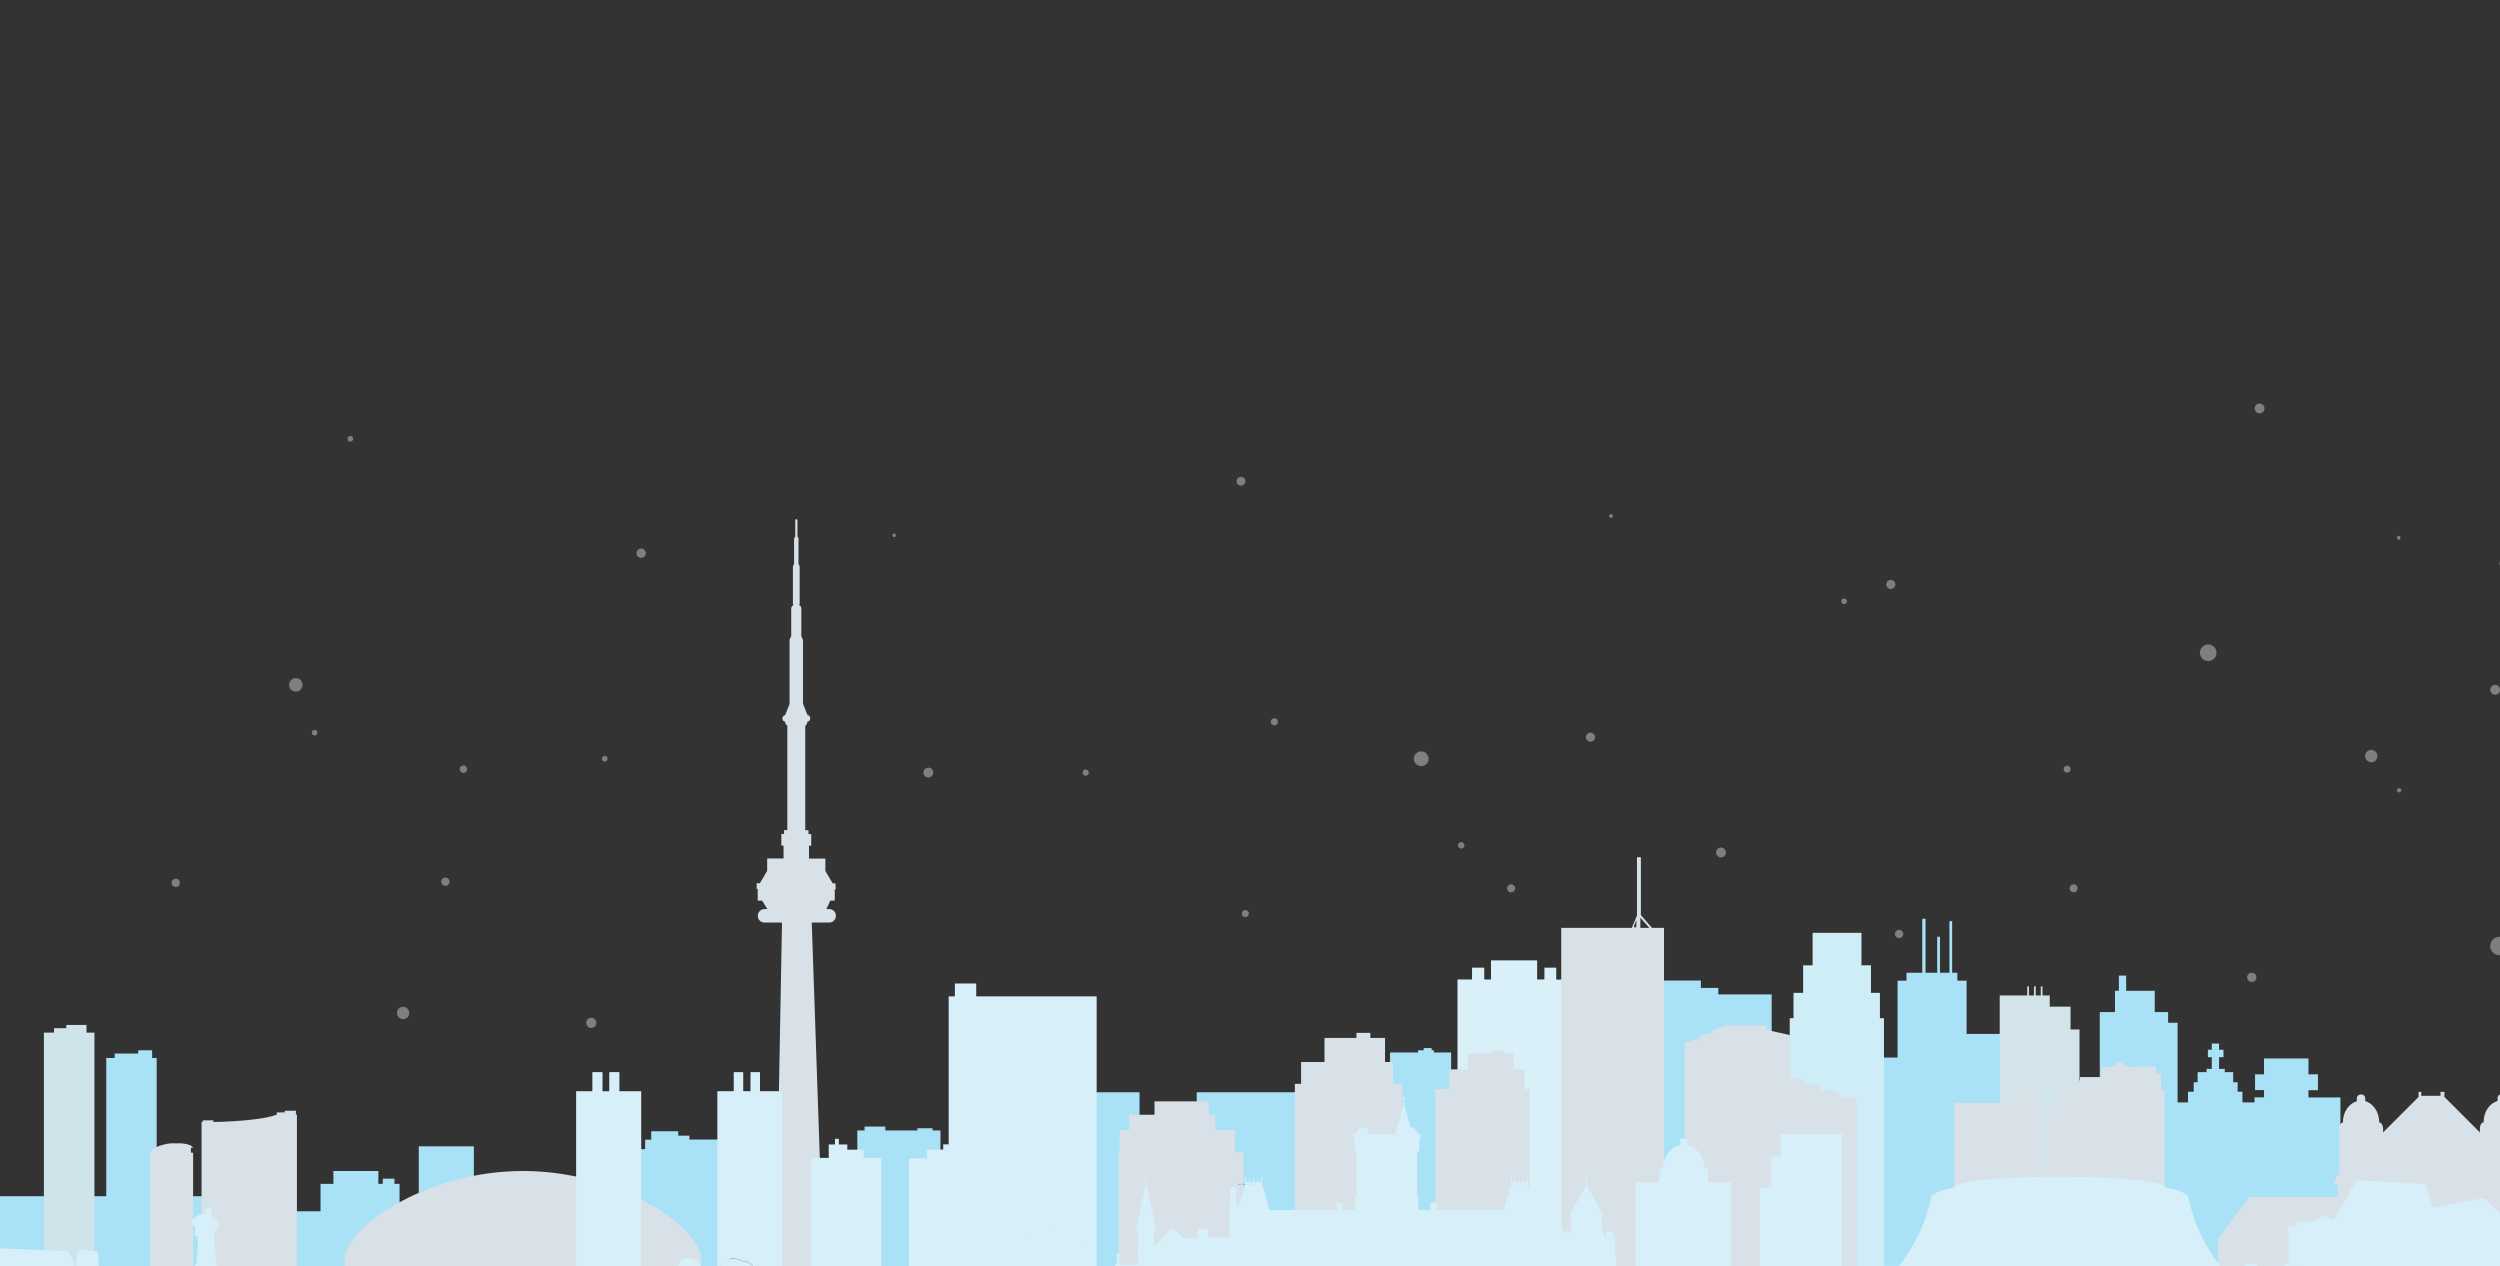 <?xml version="1.0" encoding="utf-8"?>
<!-- Generator: Adobe Illustrator 24.2.3, SVG Export Plug-In . SVG Version: 6.00 Build 0)  -->
<svg version="1.1" id="Layer_1" xmlns="http://www.w3.org/2000/svg" xmlns:xlink="http://www.w3.org/1999/xlink" x="0px" y="0px"
	 viewBox="0 0 1924 974.6" style="enable-background:new 0 0 1924 974.6;" xml:space="preserve">
<rect x="0" y="0" width="1924" height="974.6" fill="#333333" stroke="none"/>
<style type="text/css">
	.st0{fill:#A9E1F7;}
	.st1{fill:#DAF0F8;}
	.st2{fill:#CFEDF7;}
	.st3{fill:#D2E4EA;}
	.st4{fill:#CFE3EA;}
	.st5{fill:#D7EFF8;}
	.st6{fill:#D7E1E7;}
	.st7{fill:#70CCF0;}
	.st8{fill:#00B9F2;}
	.st9{fill:#BFD9F2;}
	.st10{opacity:0.373;fill:#FFFFFF;enable-background:new    ;}
</style>
<g id="Group_5696_1_" transform="translate(-340.515 665.761)">
	<g id="Group_5615_2_" transform="translate(0 89.04)">
		<rect id="Rectangle_4505_2_" x="-48.3" y="151.9" class="st0" width="83.7" height="97.2"/>
		<rect id="Rectangle_4506_2_" x="95" y="119.2" class="st0" width="83.7" height="130"/>
		<rect id="Rectangle_4507_2_" x="167.5" y="122.6" class="st0" width="63" height="126.6"/>
		<rect id="Rectangle_4508_2_" x="554.3" y="177.4" class="st0" width="63" height="71.8"/>
		<rect id="Rectangle_4509_2_" x="662.8" y="127.4" class="st0" width="42.4" height="121.8"/>
		<rect id="Rectangle_4510_2_" x="1175.1" y="85.8" class="st0" width="42.4" height="163.3"/>
		<rect id="Rectangle_4511_2_" x="1261.5" y="85.8" class="st0" width="85.4" height="163.3"/>
		<rect id="Rectangle_4512_2_" x="1771.6" y="59.1" class="st0" width="47.4" height="189.6"/>
		<rect id="Rectangle_4513_2_" x="1840.8" y="40.9" class="st0" width="47.4" height="208.2"/>
		<rect id="Rectangle_4514_2_" x="1997.1" y="93.6" class="st0" width="96.7" height="155.1"/>
		<rect id="Rectangle_4515_2_" x="2331.2" y="184.7" class="st0" width="34.6" height="64"/>
		<rect id="Rectangle_4516_2_" x="221" y="165.8" class="st0" width="280.6" height="83.3"/>
		<g id="XMLID_5_">
			<g>
				<polygon class="st1" points="1549.4,-0.9 1549.4,248.7 1462.2,248.7 1462.2,-1 1473.4,-1 1473.4,-10.1 1482.8,-10.1 1482.8,-1 
					1488,-1 1488,-15.7 1523.5,-15.7 1523.5,-1 1529.1,-1 1529.1,-10.1 1538.2,-10.1 1538.2,-1 1538.2,-0.9 				"/>
			</g>
			<g>
			</g>
		</g>
		<path id="Path_30657_2_" class="st0" d="M2062.6,85.4v-7.3h-3.4v-7.8h-6.5v-2.5h-4.4v-9h3.4v-5.7h-3.4v-4.8h-5.6v4.8h-3v5.7h3v9
			h-4v2.5h-6.9v7.8h-3v7.3h-4.4v163.3h41.9V85.4H2062.6z"/>
		<g id="XMLID_4_">
			<g>
				<polygon class="st2" points="1790.4,28.8 1790.4,248.6 1717.9,248.6 1717.9,28.8 1720.8,28.8 1720.8,9.3 1728.2,9.3 
					1728.2,-11.9 1735.5,-11.9 1735.5,-36.9 1773.1,-36.9 1773.1,-11.9 1780.4,-11.9 1780.4,9.3 1787.3,9.3 1787.3,28.8 				"/>
			</g>
			<g>
			</g>
		</g>
		<g id="XMLID_7_">
			<g>
				<polygon class="st3" points="1940.9,248.7 1940.9,248.8 1879.5,248.8 1879.5,11.3 1900.7,11.3 1900.7,4.3 1902,4.3 1902,11.3 
					1905.9,11.3 1905.9,4.3 1907.2,4.3 1907.2,11.3 1911.1,11.3 1911.1,4.3 1912.4,4.3 1912.4,11.3 1918,11.3 1918,19.9 1934,19.9 
					1934,37.5 1940.9,37.5 				"/>
			</g>
			<g>
			</g>
		</g>
		<path id="Path_30660_2_" class="st0" d="M2338,120v-4.4H2320v-10.3h-33.7v10.3h-5.6v4.4h-3.5v128.7h70.3V120H2338z"/>
		<path id="Path_30661_2_" class="st0" d="M1444,55.2v-1.7h-1.7v-1.7h-6.1v1.7h-4.4v1.7h-21.5v193.5h47V55.2H1444z"/>
		<path id="Path_30662_2_" class="st0" d="M2117.1,89.8v-5.6h7.3V72h-7.3V59.8h-34.2V72h-6.9v12.1h6.9v5.6h-7.3v158.9h66.1V89.8
			H2117.1z"/>
		<path id="Path_30663_2_" class="st0" d="M2016.4,248.7V32.3h-7.3v-8.2h-10.3V7.7h-22V-4h-5.6V7.7h-3v16.4h-11.7v224.6
			L2016.4,248.7z"/>
		<path id="Path_30665_2_" class="st0" d="M1662.9,10.7V5.5h-13.4v-5.7h-28.9v10.7h-9.9v238h93.3v-238h-41.1L1662.9,10.7z"/>
		<path id="Path_30667_2_" class="st0" d="M457.6,59.6v-6.1h-10.7V56h-18.1v3.4h-6.5v189.1h38.8V59.4h-3.5L457.6,59.6z"/>
		<g id="XMLID_6_">
			<g>
				<polygon class="st4" points="407.1,39.9 413.2,39.9 413.2,248.6 374.3,248.6 374.3,39.9 382.1,39.9 382.1,36.5 391.6,36.5 
					391.6,34 407.1,34 				"/>
			</g>
			<g>
			</g>
		</g>
		<g>
			<path id="Path_30670_2_" class="st0" d="M1846.9-0.1v-6.1h-4v-39.7h-2.1v39.7h-7.3v-27.7h-2.1v27.7h-9v-41.5h-2.5v41.5h-12.1v6.1
				h-6.9v248.8h53.1V-0.1H1846.9z"/>
		</g>
		<path id="Path_30676_2_" class="st0" d="M644.1,156.3v-4h-9v4h-3.4v-9.9h-34.6v9.9h-9.9v92.4h60.8v-92.4H644.1z"/>
		<path id="Path_30681_2_" class="st0" d="M898.8,129.5v-7.3h-27.7v-3h-8.6v-3.4h-20.8v6.5H837v7.3h-22v119.2h86.8V129.6h-3V129.5z"
			/>
		<path id="Path_30682_2_" class="st0" d="M1058.2,115.2v-1.7h-11.7v1.7h-24.6v-3h-16v3h-5.6v133.5h64V115.2H1058.2z"/>
		<g id="XMLID_2_">
			<g>
				<polygon class="st5" points="1184.5,248.7 1070.6,248.7 1070.6,12 1075.4,12 1075.4,2.1 1091.8,2.1 1091.8,12 1184.5,12 				"/>
			</g>
			<g>
			</g>
		</g>
		<g id="Group_5692_1_" transform="translate(30.634)">
			<g id="XMLID_3_">
				<g>
					<path class="st6" d="M2293.7,248.7h-276.8v-50.1l24.1-32.3h68.2v-9.1h-2.5v-1.3h-0.9v-2.1h1.7v-3.9h2.5v-35.5
						c0-1.6,0.3-2.9,0.9-3.8c0.5-0.9,1.3-1.5,2.1-1.5v-0.4c0-7.8,4.7-14.3,10.7-16v-2.3c0,0,0,0,0-0.1c0-1.6,1.4-2.8,3-2.8h0.6
						c0,0,0,0,0.1,0c1.6,0.1,2.8,1.4,2.8,3v2.1c5.9,1.7,10.7,8.2,10.7,16v0.4c1.7,0,3,2.3,3,5.2v2.5l27.3-27.3v-3.9h2.1v3h14.8v-3h3
						v3.9l27.3,27.3v-2.5c0-1.6,0.3-2.9,0.8-3.8c0.5-0.9,1.3-1.5,2.1-1.5v-0.4c0-7.8,4.7-14.3,10.7-16v-2.3c0,0,0,0,0-0.1
						c0.1-1.6,1.4-2.8,3-2.8h0.6c0,0,0,0,0.1,0c1.6,0.1,2.8,1.4,2.8,3v2.1c5.9,1.7,10.7,8.2,10.7,16v0.4c1.7,0,3,2.3,3,5.2v35.5h2.5
						v3.9h0.8v2.1h-0.8v1.3h-2.5v9.1h8.6l33.2,17.6V248.7z"/>
					<polygon class="st6" points="1975.9,84.1 1975.9,248.6 1886.4,248.6 1886.4,101.2 1893.8,101.2 1893.8,87.4 1895,87.4 
						1895,84.4 1909.7,84.4 1909.7,76.7 1910.6,76.7 1910.6,74.1 1927.4,74.1 1927.4,70.7 1926.9,70.7 1927.4,70.3 1927.4,66.3 
						1934.3,66.3 1941.2,62.4 1948.5,66.3 1957.1,66.3 1959.7,65.1 1962.2,66.3 1969.1,66.3 1969.1,70.3 1971.7,71.6 1973,71.6 
						1973,84.1 					"/>
					<polygon class="st6" points="1814.1,248.7 1814.1,94 1860.3,94 1860.3,85.4 1868.9,85.4 1868.9,78.9 1876.3,78.9 1876.3,94 
						1881.1,94 1881.1,248.7 					"/>
					<polygon class="st6" points="1738.9,91.1 1738.9,248.7 1738.9,248.8 1606.2,248.8 1606.2,47.6 1616.1,44.6 1616.1,46.3 
						1617.4,45.9 1617.4,42.9 1626.8,39.5 1626.8,41.6 1628.1,41.2 1628.1,37.8 1637.5,34.4 1669.4,34.4 1669.4,37.8 1687.5,41.8 
						1687.5,74.5 1697.4,76.2 1697.4,79.2 1699.9,79.6 1699.9,79.2 1711.2,80.9 1711.2,84.3 1713.8,84.7 1713.8,83.9 1725.1,86 
						1725.1,89.4 1727.6,89.8 1727.6,88.9 					"/>
					<path class="st6" d="M1567.1-41.2h2.1v-5.6L1567.1-41.2z M1579.2-40.7l-6.9-7.8v7.8H1579.2z M1572.7-50.6l8.6,9.9l9.2,0v289.9
						h-79.1V-40.7h54.3l4-9.5v-44.9h3V-50.6z"/>
					<polygon class="st6" points="1487.1,83.3 1487.1,248.7 1414.5,248.7 1414.5,83.3 1425.2,83.3 1425.2,68.2 1439.5,68.2 
						1439.5,56 1458,56 1458,53.5 1467.4,53.5 1467.4,56 1474.8,56 1474.8,68.2 1483,68.2 1483,83.3 					"/>
					<polygon class="st6" points="1389.2,248.7 1306.4,248.7 1306.4,79.3 1311.2,79.3 1311.2,62.5 1329.2,62.5 1329.2,44 1353.8,44 
						1353.8,40.1 1364.5,40.1 1364.5,44 1375.8,44 1375.8,62.5 1381.9,62.5 1381.9,79.3 1389.2,79.3 					"/>
					<polygon class="st6" points="1267,132 1267,248.7 1170.7,248.7 1170.7,132 1171.5,132 1171.5,114.8 1178.9,114.8 1178.9,103.1 
						1198.4,103.1 1198.4,92.8 1240.3,92.8 1240.3,103.1 1245.1,103.1 1245.1,114.8 1260.2,114.8 1260.2,132 					"/>
					<path class="st6" d="M921.9-341.8v-12.6c0-0.5,0.4-0.8,0.8-0.9c0.5,0,0.8,0.4,0.9,0.9v12.6c0.5,0.4,0.9,1,0.8,1.7v19.5
						c0.6,0.6,0.9,1.3,0.9,2.1v28.1c0,0.4-0.4,0.8-0.4,1.3c1,0.4,1.7,1.4,1.7,2.5v21.6c0.8,1.2,1.3,2.5,1.3,4v47.9l3.4,8.6
						c1.1,0.1,2,1,2.1,2.1c0.3,1.4-0.7,2.8-2.1,3.1c-0.4,1.7-0.9,3-1.7,3v80.4h2.5v3h2.1v9h-1.7v9.9h12.6v9.5l5.6,9.5h2.1l0.3,4.7
						h-0.8v8.6h-3.4l-3,6.5h2.1c0.1,0,0.1,0,0.2,0c2.8,0.1,5.1,2.4,5,5.2c0,0,0,0,0,0c0,2.9-2.3,5.2-5.2,5.2h-13.4l10.7,311.8h-39.3
						l5.7-311.8h-13.4c-0.1,0-0.1,0-0.2,0c-2.8,0-5.1-2.4-5-5.2c0,0,0,0,0,0c0-2.9,2.3-5.2,5.2-5.2h2.1l-4-6.5h-3.4v-9h-0.8v-4.4
						h2.5l5.6-9.5v-9.5h12.6v-9.9h-1.7v-9h2.1v-3h2.5v-80.4c-1.1-0.5-1.8-1.7-1.7-3c-1.3-0.1-2.2-1.3-2.1-2.5c0-1.3,0.9-2.3,2.1-2.5
						l3.4-8.6v-47.9c-0.2-1.4,0.3-2.9,1.3-4v-21.6c0-1.1,0.6-2.2,1.7-2.5c-0.3-0.4-0.4-0.8-0.4-1.3v-28.1c0-0.8,0.3-1.5,0.9-2.1
						V-340C921.1-340.7,921.4-341.4,921.9-341.8z"/>
					<path class="st6" d="M849.4,248.7H575.2v-39.3h0.8c7.3-24.2,65.7-63,136.4-63c70.7,0,129,38.8,136.4,63h0.6V248.7z"/>
					<path class="st6" d="M538.4,103.1v146.1H465V108.7h0.9v-1.3h8.2v1.3c22.4-0.4,41.5-2.7,48.8-5.7v-1.7h6.1v-1.3h8.6v2.5v0.4
						H538.4z"/>
					<path class="st6" d="M458.5,248.6h-33.2V132.3h1.3V131h-0.8c0.4,0,0.4-0.4,0.8-0.8c1.1-0.8,2.2-1.5,3.4-2.1
						c3.6-1.6,7.4-2.6,11.3-3h8.2c2.1,0.4,4.4,0.4,6.1,1.3c1,0.2,1.9,0.8,2.5,1.7c0,0,0.1,0,0.1,0c0.2,0,0.4,0.2,0.3,0.4h-1.7v3.8h0
						l0,0.1v-0.1h1.7V248.6z"/>
					<polygon class="st7" points="456.8,132.3 456.8,132.4 456.8,132.3 					"/>
					<polygon class="st6" points="19.3,29.5 18.4,29.5 18.4,26.9 19.7,26.9 19.7,22.6 21,22.6 21,26.9 21.8,26.9 21.8,29.5 
						21.4,29.5 33.1,53.2 34.4,53.2 34.4,50.2 39.2,50.2 39.2,53.2 41.7,53.2 41.7,61.8 40,61.8 40,75.2 42.6,75.2 42.6,70.4 
						43.4,70.4 43.4,50.9 42.6,50.9 42.6,47.6 43.4,47.6 43.4,44.6 42.2,44.6 42.2,39.4 43.4,39.4 43.4,38.1 45.1,38.1 45.1,37.2 
						46.8,37.2 46.8,36 50.2,36 50.2,37.2 51.5,37.2 51.5,38.1 53.6,38.1 53.6,39.4 54.5,39.4 54.5,44.6 53.2,44.6 53.2,47.6 
						54.5,47.6 54.5,50.9 53.2,50.9 53.2,70.4 54.5,70.4 54.5,78.2 53.2,78.2 53.2,78.6 60.1,78.6 60.1,104.5 54.5,104.5 
						50.1,111.8 50.1,133.9 100.6,133.9 110.1,149.8 115.7,143.3 115.7,114.8 117.8,114.8 117.8,109.6 116.6,109.6 116.6,104.3 
						120.5,104.3 120.5,100 123.9,100 123.9,104.3 124.3,104.3 124.3,103.1 125.6,103.1 125.6,104.3 130,104.3 130,109.6 
						128.7,109.6 128.7,114.8 130.8,114.8 130.8,143.3 139.4,152.8 145.1,143.7 152.9,157.2 153.7,157.2 153.7,158.9 152.4,158.9 
						152.4,166.6 155,166.6 155,173.6 176.6,173.6 182.6,183.9 182.6,176.9 183.1,176.9 183.1,174 184.3,174 184.3,176.9 186,176.9 
						186,183.9 193.4,168.8 192.5,168.8 192.5,167.1 206.8,167.1 206.8,168.8 205.9,168.8 211.6,180.1 211.6,179.6 215.5,179.6 
						215.5,182.2 214.7,182.2 214.7,184.7 216.8,184.7 216.8,188.7 218.1,188.7 218.1,225 223.7,225 223.7,248.7 -48.3,248.7 
						-48.3,204.2 -47.5,204.2 -47,204.2 -47,189.7 -48.3,189.7 -48.3,182.7 -47.9,182.7 -45.8,172.4 -43.7,181.9 -42,172.4 
						-39.8,181.9 -37.7,172.4 -35.6,181.9 -33.9,172.4 -31.8,182.7 -31,182.7 -31,189.7 -32.6,189.7 -32.6,204.3 -31.4,204.3 
						-31.4,202.2 -27.4,202.2 -27.4,204.3 -25.3,204.3 -25.3,202.2 -20.9,202.2 -20.9,204.3 -18.8,204.3 -18.8,202.2 -14.4,202.2 
						-14.4,204.3 -12.3,204.3 -12.3,202.2 -8.4,202.2 -8.4,204.3 -7.5,204.3 -7.5,139.1 -10.1,139.1 -10.1,111.8 -14.4,104.5 
						-20.1,104.5 -20.1,78.6 -12.7,78.6 -12.7,75.2 0.2,75.2 0.2,61.8 -1.5,61.8 -1.5,53.2 1.1,53.2 1.1,50.2 5.9,50.2 5.9,53.2 
						7.2,53.2 					"/>
				</g>
				<g>
				</g>
			</g>
		</g>
		<g id="Group_5693_1_">
			<g id="XMLID_1_">
				<g>
					<path class="st5" d="M2310.9,220.2l-15.5,27.7h-132.2c2.3-2.7,3-7,1.7-10.9c-1.7-6.5-7.8-12.6-14.7-12.6h-0.9
						c-4.4-1.7-8.6-1.3-13-0.4c-1.7,0.3-3.2,1.4-4,3c-0.9-1.5-2.3-2.5-3.9-3c-2.5-0.4-5.2-0.8-7.8,0c-0.4,0-0.9,0.4-1.3,0.4
						c-1.6-2.7-4.3-4.6-7.4-5.2h-1.3c-2.8-1.5-5.9-2.1-8.9-1.5v-28.4h6.1v-4h12.6l8.6-4.8l8.6,4.4l-0.4-1.3l16.8-30.2l53.1,3
						l5.6,18.1l39.3-7.3L2310.9,220.2z"/>
					<path class="st8" d="M2163.3,247.9h132.2l-0.5,0.8l-132.7,0.1l0.1-0.1C2162.7,248.4,2163,248.2,2163.3,247.9z"/>
					<path class="st5" d="M2164.9,237c1.3,3.9,0.6,8.2-1.7,10.9H2102v-30.2c3-0.6,6.1,0,8.9,1.5h1.3c3.1,0.6,5.7,2.5,7.4,5.2
						c0.4,0,0.8-0.4,1.3-0.4c2.5-0.8,5.2-0.4,7.8,0c1.7,0.4,3.1,1.5,3.9,3c0.8-1.6,2.2-2.7,4-3c4.4-0.8,8.6-1.3,13,0.4h0.9
						C2157.2,224.4,2163.3,230.5,2164.9,237z"/>
					<path class="st8" d="M2102,247.9h61.3c-0.3,0.3-0.6,0.6-0.9,0.8l-0.1,0.1l-60.3,0V247.9z"/>
					<path class="st5" d="M2102,217.7v30.2h-39.5v-24.7c1.1-0.1,2.2-0.1,3.2,0c0.4-3.5,3.5-5.2,6.5-5.7c3.4,0,7.3,1.8,9,4.8
						c1,1.7,1.6,3.7,1.7,5.7c1.4,0.4,2.7,1,3.9,1.7c1.3,0.4,1.7,1.3,2.6,2.1c0.1-1.4,0.4-2.7,0.8-3.9c0.4-0.9,1-1.8,1.7-2.5
						c0.8-1.1,2-1.9,3.4-2.1c0.4-1.7,1.5-3.1,3-3.9C2099.5,218.4,2100.7,217.9,2102,217.7z"/>
					<path class="st5" d="M2062.5,223.2v24.7h-17.2c-1.7-3.3-1.5-7.3,0.6-10.5c1.4-2,3.3-3.6,5.6-4.4c0.3-3.5,2.5-6.6,5.6-8.2
						C2058.8,223.9,2060.6,223.4,2062.5,223.2z"/>
					<path class="st5" d="M2062.5,219.3v3.8c-1.9,0.2-3.7,0.8-5.4,1.7c-3.2,1.6-5.3,4.7-5.6,8.2c-2.3,0.8-4.3,2.3-5.6,4.4
						c-2.1,3.1-2.3,7.1-0.6,10.5h-256.5v-28.5h13.4c23.7-31.9,22.9-52.3,25.4-54.4c4.7-3.5,10.3-4.4,16.4-5.7
						c0.4-11.3,162.4-11.3,163.2,0c5.6,0.9,11.2,1.7,16.4,5.7c3,2.1,1.7,22.5,25.4,54.4H2062.5z"/>
					<path class="st8" d="M2045.9,248.7h16.6v-0.8h39.5v1l60.3,0l-0.3,0.3h-115.8C2046.1,249,2046,248.9,2045.9,248.7z"/>
					<path class="st8" d="M2045.2,247.9h17.2v0.8h-16.6c-0.3-0.4-0.5-0.8-0.5-0.6C2045.3,248,2045.3,248,2045.2,247.9z"/>
					<path class="st8" d="M2045.9,248.7h-257.2v-0.8h256.5c0,0.1,0.1,0.2,0.1,0.3C2045.4,247.9,2045.6,248.3,2045.9,248.7z"/>
					<polygon class="st8" points="1758,247.9 1758,248.7 1695,248.6 1695,247.9 					"/>
					<polygon class="st5" points="1758,117.8 1758,247.9 1695,247.9 1695,159.1 1703.6,159.1 1703.6,135 1710.9,135 1710.9,117.8 
											"/>
					<path class="st8" d="M1672.8,247.9v1.3h-9.4c0.2-0.4,0.3-0.8,0.4-1.3H1672.8z"/>
					<path class="st5" d="M1672.8,155.3v92.5h-8.9c0.8-3,0.2-6.2-1.1-8.8c-0.7-0.8-1.6-1.6-2.5-2.1c0.8-4.8,0-8.8-4-11.7
						c-3.3-2.1-7.5-2.1-10.7,0c-0.4,0-0.4,0-0.8,0.4c-3.4-1.3-7.8-2.1-10.7,0c-3.1,2.1-4.4,5.2-5.2,8.6c-1.4,0.4-2.7,1-4,1.7
						c-2.5-3.1-6.8-3.9-10.7-3.9c-0.8-3.8-2.5-7.3-6.9-8.6c-2.7-0.5-5.5-0.4-8.2,0.4v-68.5h18.6v-10.7h2.5c0.4-9,6.1-16.8,13.4-18.1
						v-4.8h5.6v4.8c7.3,1.7,13,9,13.4,18.1h2.5v10.7H1672.8z"/>
					<path class="st5" d="M1662.8,239.1c1.3,2.6,1.9,5.8,1.1,8.8H1599v-24c2.6-0.8,5.4-1,8.2-0.4c4.4,1.3,6.1,4.8,6.9,8.6
						c3.9,0,8.2,0.9,10.7,3.9c1.3-0.7,2.6-1.3,4-1.7c0.8-3.4,2.1-6.5,5.2-8.6c3-2.1,7.3-1.3,10.7,0c0.4-0.4,0.4-0.4,0.8-0.4
						c3.3-2.1,7.5-2.1,10.7,0c4,3,4.8,6.9,4,11.7C1661.2,237.5,1662.1,238.2,1662.8,239.1z"/>
					<path class="st8" d="M1599,247.9h64.9c-0.1,0.4-0.3,0.9-0.4,1.3H1599V247.9z"/>
					<path class="st5" d="M1599,223.9v24h-14.7v-21.6c3.7-2,7.9-2.7,11.6-1.1C1596.9,224.6,1597.9,224.2,1599,223.9z"/>
					<path class="st8" d="M1584.3,247.9v0.8h-40.7c-0.1-0.3-0.2-0.6-0.2-0.8H1584.3z"/>
					<path class="st5" d="M1584.3,226.2v21.6h-40.8c-0.1-0.3-0.1-0.6-0.1-0.9c0.1-2.8,1.2-5.6,3-7.8c1.3-7.4,9.9-12.6,17.2-10.7
						c1.3-1.3,3-2.2,4.8-2.5c2.2-0.4,4.5-0.1,6.5,0.8c1.6,0.8,2.8,2.3,3.4,4C1580,229,1582.1,227.4,1584.3,226.2z"/>
					<path class="st9" d="M1662.8,250.4h-119.1v-1.3h0.1c-0.1-0.1-0.1-0.3-0.2-0.4h40.7v-0.8h14.7v1.3h64.4
						C1663.3,249.6,1663.1,250,1662.8,250.4z"/>
					<path class="st8" d="M1543.6,248.7h-430.7v-0.8h430.5C1543.5,248.1,1543.6,248.4,1543.6,248.7z"/>
					<rect x="1296.5" y="156.3" class="st8" width="2.3" height="0.4"/>
					<path class="st8" d="M1295.5,156.3v0.4h-1.3c-0.4,0-0.4,0-0.8,0.4v-0.8H1295.5z"/>
					<path class="st5" d="M1303,156.3v0.4h1.7c0.4,0,0.8,0,0.8,0.4v-0.8h-2.1H1303z M1302.4,156.7v-0.4h-2.5v0.4H1302.4z
						 M1515.7,157.2v-0.8h-2.1h-0.4v0.4h1.7C1515.3,156.7,1515.7,156.7,1515.7,157.2z M1506.2,156.7v-0.4h-2.1h-0.4v0.8
						c0.4-0.4,0.4-0.4,0.8-0.4H1506.2z M1509.6,156.7v-0.4h-2.5v0.4H1509.6z M1510.2,154.9h2.5v-2.1c0,0,0-0.1,0-0.1
						c0-0.2,0.2-0.4,0.4-0.3c0,0,0.1,0,0.1,0c0.2,0,0.3,0.2,0.3,0.4v2.1h2.1v-4h0.9v6.9h0.4l4,13.9h2.5v-9.9h-0.4v-2.1v-1.3h4.4v1.3
						h0.4v2.1h-0.4v9.9h0.8v9.5h1.7v11.3l6.9-7.3l9.4,9.9v-2.5h1.7v1.7l1.7-3.4v-9.9h-0.4v-1.7h-0.4L1561,158v-7.3c0,0-0.1,0-0.1,0
						c-0.2,0-0.4-0.2-0.3-0.4l0.4-0.4v-1.3l0.4-0.4c0.4,0,0.4,0,0.4,0.4v1.3c0,0,0.1,0,0.1,0c0.2,0,0.3,0.2,0.3,0.4l-0.4,0.4v7.3
						l12.1,21.2h-0.4v1.7h-0.4v9.9l3,6.1h0.8v-1.7h-0.4V193h6.1v2.1h-0.8v1.7h1.7v13.4l1.7,3h-0.9v13c-2.2,1.2-4.3,2.8-6.1,4.5
						c-0.6-1.7-1.8-3.1-3.4-4c-2-0.9-4.3-1.2-6.5-0.8c-1.8,0.4-3.5,1.3-4.8,2.5c-7.3-1.8-15.9,3.4-17.2,10.7c-1.8,2.2-2.9,4.9-3,7.8
						c0,0.3,0,0.6,0.1,0.9h-430.5v-20.3l-0.5,0v-0.1h-1.3l2.5-2.5v-10.7h10.3l4.8-4.8v-8.2h-0.8v-1.3h-0.9l18.1-17.2v-6.1h-0.4
						c-0.4,0-0.4,0-0.4-0.4c0,0,0-0.1,0-0.1c0-0.2,0.2-0.3,0.4-0.3h0.4v-0.9c0-0.4,0-0.4,0.4-0.4c0.4,0,0.4,0,0.4,0.4v0.9h0.4
						c0,0,0.1,0,0.1,0c0.2,0,0.3,0.2,0.3,0.4c0,0,0,0.1,0,0.1c0,0.2-0.2,0.3-0.4,0.3h-0.4v6.1l18.1,17.2h-0.8v1.3h-0.8v8.2
						l12.6,12.6v-1.7h0.4v-1.7h0.8v-10.7h-0.8v-2.1h0.4v-0.8h0.8v-2.1h0.4v-2.1h3v2.1h0.4v2.1h0.9v0.8v2.1h-0.9v10.9h0.9v1.7h0.4v3
						h-0.8v5.7h17.2v-2.5h0.8v-6.1h-0.4V219h0.8v-1.3h0.8v-5.7h-0.4V210h2.5v2.1h-0.4v5.7h0.8v0.8h13.8v-8.2h-0.4v-2.6h0.4v-14.7
						h-0.8v-1.3h-0.4v-2.1h-0.4V189h0.4l6.9-31.5v-4.4h-0.4c-0.4,0-0.4,0-0.4-0.4c0,0,0-0.1,0-0.1c0-0.2,0.2-0.4,0.4-0.3h0.4v-0.8
						c0,0,0-0.1,0-0.1c0-0.2,0.2-0.3,0.4-0.3c0,0,0.1,0,0.1,0c0.2,0,0.3,0.2,0.3,0.4v0.8h0.4c0.4,0,0.4,0,0.4,0.4c0,0,0,0.1,0,0.1
						c0,0.2-0.2,0.3-0.4,0.3h-0.4v4.4l6.9,31.5h0.4v0.9h-0.4v2.1h-0.4v1.3h-0.8v11.3l14.3-15.1l8.2,8.6h11.3v-3h-0.4v-2.1h0.4v-2.1
						h7.8v1.3h0.4v2.1h-0.4v3h16.4v-25.4h0.8v-9.9h-0.4v-2.1h0.4v-1.3h4.4v1.3h0.4v2.1h-0.4v9.9h2.5l4-13.8h0.4v-1.1h0.3v-0.4h-0.3
						V151h0.8v4h2.1v-2.1c0,0,0-0.1,0-0.1c0-0.2,0.2-0.3,0.4-0.3c0,0,0.1,0,0.1,0c0.2,0,0.3,0.2,0.3,0.4v2.1h2.5v-2.1
						c0,0,0-0.1,0-0.1c0-0.2,0.2-0.3,0.4-0.3c0,0,0.1,0,0.1,0c0.2,0,0.3,0.2,0.3,0.4v2.1h2.5v-2.1c0,0,0-0.1,0-0.1
						c0-0.2,0.2-0.3,0.4-0.3c0,0,0.1,0,0.1,0c0.2,0,0.3,0.2,0.3,0.4v2.1h2.1v-4h0.8v6.9h0.4l5.2,18.5h1.3h4.4h4.4h4.4h4.4h4.4h4.4
						h4.4h4.4h4.4h4.4h4.4h2.1v-2.1h-0.4v-2.1h0.4v-1.3h4.4v1.3h0.4v2.1h-0.4v2.1h3.4h4.4h1.7v-9.1l1.3-0.8v-35h-1.3v-2.5h-0.4v-7.8
						h-0.8v-3h1.7l3.4-5.2h6.1v5.2h21.2l6.1-22.5v-6.5h0.8v0.8h0.8v1.3h-0.8v3.9l4.8,17.7h2.5l3.4,5.2h1.7v3h-0.8v7.8h-0.4v2.5h-1.3
						v35l0.8,0.9v9h1.7h4.4h3.4v-2.1h-0.4v-2.1h0.4v-1.3h4.4v1.3h0.4v2.1h-0.4v2.1h2.1h4.4h4.4h4.4h4.4h4.4h4.4h4.4h4.4h4.4h4.4h4.4
						h1.3l5.2-18.5h0.4V151h0.8v4h2.1v-2.1c0,0,0-0.1,0-0.1c0-0.2,0.2-0.4,0.4-0.3c0,0,0.1,0,0.1,0c0.2,0,0.3,0.2,0.3,0.4v2.1h2.5
						v-2.1c0,0,0-0.1,0-0.1c0-0.2,0.2-0.4,0.4-0.3c0,0,0.1,0,0.1,0c0.2,0,0.3,0.2,0.3,0.4V154.9z M1512.6,156.7v-0.4h-2.5v0.4
						H1512.6z"/>
					<rect x="1040.1" y="247.9" class="st8" width="54.3" height="0.7"/>
					<polygon class="st5" points="1053.8,136.7 1053.8,129.9 1066.4,129.9 1066.4,125.9 1072.4,125.9 1072.4,121.6 1075.4,121.6 
						1075.4,126 1080.2,126 1080.2,136.7 1094.5,136.7 1094.5,247.9 1040.1,247.9 1040.1,136.7 					"/>
					<path class="st8" d="M1018.8,247.9v0.7h-51.2c0.1-0.3,0.4-0.3,0.4-0.7H1018.8z"/>
					<path class="st5" d="M1018.8,136.3v111.6H968c3.4-3,4.4-8.2,3-13c-1.1-3.7-3.4-7.3-6.5-9.9v-88.7h13.8V126h4.8v-4.4h3v4.4h6.5
						v4h12.6v6.4h0l0,0.1v-0.1H1018.8z"/>
					<polygon class="st5" points="1005.1,136.3 1005.1,136.4 1005.1,136.3 					"/>
					<path class="st9" d="M970.9,234.9c1.4,4.8,0.4,10-3,13h-3.5V225C967.5,227.5,969.8,231.1,970.9,234.9z"/>
					<path class="st8" d="M964.4,247.9h3.5c0,0.4-0.3,0.4-0.4,0.7h-3.1V247.9z"/>
					<path class="st8" d="M967.6,248.6c0,0,0,0.1,0,0.1h-25.1v-0.8h22v0.7H967.6z"/>
					<path class="st5" d="M964.4,225v22.9h-22v-27.3c3.9-0.5,7.8-0.6,11.7,0.8h0.8C958.6,221.4,961.8,222.8,964.4,225z"/>
					<rect x="892.7" y="247.9" class="st8" width="49.7" height="0.9"/>
					<path class="st5" d="M942.4,220.6v27.3h-49.7v-26.6c0.7-0.4,1.5-0.8,2.3-1.1c0.3-1.8,1.4-3.4,3-4.4c4.3-2.5,9.6-2.5,13.8,0h1.7
						c3.4,0.7,6.4,2.7,8.2,5.7c0.4,0,0.9-0.4,1.3-0.4c2.7-0.8,5.5-0.8,8.2,0c1.9,0.4,3.5,1.7,4.4,3.4c0.9-1.7,2.5-3,4.4-3.4
						C940.7,220.9,941.6,220.7,942.4,220.6z"/>
					<path class="st5" d="M942.4,85v135.6c-0.8,0.1-1.7,0.3-2.5,0.4c-1.9,0.4-3.5,1.7-4.4,3.4c-0.9-1.7-2.5-2.9-4.4-3.4
						c-2.7-0.8-5.5-0.8-8.2,0c-0.4,0-0.8,0.4-1.3,0.4c-1.8-2.9-4.8-5-8.2-5.7h-1.7c-4.3-2.5-9.6-2.5-13.8,0c-1.6,1-2.7,2.6-3,4.4
						c-0.8,0.3-1.5,0.7-2.3,1.1V85h12.6V70.3h7.3V85h5.6V70.3h7.3V85H942.4z"/>
					<path class="st5" d="M847.5,229.6c0.3-3.8,2.7-7,6.1-8.6c2.8-1.4,5.9-2,9-1.7c0.4-3.5,3.5-5.6,6.9-6.1c3.8,0,8.2,1.8,9.9,5.2
						c1,1.9,1.6,3.9,1.7,6.1c1.6,0.3,3.1,0.9,4.4,1.7l2.5,2.5c-0.2-1.4,0.1-2.8,0.8-4c0.9-0.8,1.3-1.7,2.1-2.5
						c0.6-0.4,1.1-0.7,1.7-1v26.6h-51.1c-0.3-0.5-0.5-1.1-0.6-1.7c-1.9-3.7-1.7-8.1,0.4-11.7C842.9,232.2,845,230.5,847.5,229.6z"/>
					<path class="st8" d="M841.7,247.9h51.1v0.8h-50.4C842.1,248.4,841.8,248.2,841.7,247.9z"/>
					<polygon class="st5" points="834,85 834,247.9 783.9,247.9 783.9,85 796.4,85 796.4,70.3 804.2,70.3 804.2,85 809.4,85 
						809.4,70.3 817.2,70.3 817.2,85 					"/>
					<rect x="783.9" y="247.9" class="st8" width="50.1" height="0.9"/>
					<path class="st9" d="M2365.7,296.7h-2414v-48.9h11.9c0,0.3,0.2,0.6,0.3,0.8h-0.1v1.3H82.8c0.4-0.7,0.7-1.4,0.9-2.1h10.3v1.1
						h337.5v-1.1h51.9v0.6h32.8v-0.6h28.5c0.1,0.2,0.3,0.5,0.5,0.7h122.8c0,0.1,0.1,0.1,0.2,0.1l0.4,0.4h2.7h0.4h92.8
						c0-0.4,0.3-0.7,1-1.3h18.3v0.8H834v-0.8h7.7c0.2,0.3,0.4,0.6,0.7,0.8h50.4h49.7h25.1c0-0.1,0-0.1,0-0.1h51.2v-0.7h21.3v0.7
						h54.3v-0.7h18.5v0.8h430.7c0,0.1,0.1,0.3,0.2,0.4h-0.1v1.3h119.1c0.3-0.4,0.5-0.8,0.6-1.3h9.4v-1.3h22.2v0.7l63,0.1v-0.8h30.8
						v0.8h257.2c0.1,0.2,0.2,0.3,0.3,0.4H2162l0.3-0.3l132.7-0.1l0.5-0.8h70.3V296.7z"/>
					<path class="st8" d="M672.1,247.9h93.4c-0.7,0.5-1,0.9-1,1.3h-92.8C672,248.7,672.1,248.3,672.1,247.9z"/>
					<path class="st5" d="M736.4,226.1c1.3-2.6,4.4-4,7.3-4c2.7,0.1,5,2.1,5.2,4.8c2.4,0,4.7,0.4,6.9,1.3c3,1.3,4.4,3.9,4.8,6.9
						c1.8,0.8,3.5,1.9,4.8,3.4c1.7,2.7,1.8,6.2,0.4,9c-0.1,0.1-0.3,0.2-0.4,0.3h-93.4c0.1-0.4,0.1-0.8,0.1-1.3c0-3.1-1.2-6-3.4-8.2
						c-0.2-1.1-0.5-2.1-1-3.1c2.3-3.8,6.2-6.8,10.9-6.8h0.9c3.4-1.3,7.2-1.4,10.7-0.4c1.4,0.3,2.7,1.3,3.4,2.5
						c0.7-1.2,1.7-2.1,3-2.5c2.1-0.4,4.4-0.8,6.5,0c0.3,0,0.6,0.2,0.8,0.4c1.3-2.3,3.5-3.8,6.1-4.4h1.3c3.1-2,7.1-2,10.3,0
						c1.2,0.7,2.1,1.7,2.5,3c1.1,0.3,2.2,0.9,3,1.7c0.7,0.6,1.3,1.3,1.7,2.1c0.5,0.9,0.8,1.9,0.8,3c0.5-0.8,1.2-1.4,2.1-1.7
						c0.9-0.8,2.1-1.3,3.4-1.3C735.2,229.2,735.6,227.6,736.4,226.1z"/>
					<path class="st9" d="M668.8,238.4c2.2,2.2,3.4,5.1,3.4,8.2c0,0.4,0,0.9-0.1,1.3h-4.7c-1.9-2.2-2.4-5.7-1.3-9
						c0.4-1.2,1-2.4,1.7-3.6C668.3,236.2,668.6,237.3,668.8,238.4z"/>
					<path class="st8" d="M671.4,248.6v0.6h-2.7l-0.4-0.4c-0.1-0.1-0.1-0.1-0.2-0.1H671.4z"/>
					<path class="st8" d="M672.1,247.9c-0.1,0.4-0.2,0.9-0.4,1.3h-0.4v-0.6h-3.3c-0.2-0.2-0.5-0.4-0.7-0.7H672.1z"/>
					<path class="st8" d="M668.1,248.6H545.3c-0.2-0.2-0.3-0.5-0.5-0.7h122.6C667.6,248.1,667.9,248.3,668.1,248.6z"/>
					<path class="st5" d="M667.4,247.9H544.8c-2-3.4-1.1-7.3,0.5-11c0.5-1.1,1.4-2,2.5-2.6c-1-4.6,0.7-9.3,4.4-12.1
						c3.5-2.1,7.8-2.1,11.3,0l0.8,0.9c3.5-1.3,7.9-2.1,11.3,0c3.5,2.5,4.8,5.5,5.6,9.5c1.4,0.9,2.7,1.3,4,2.1
						c2.7-3.1,6.9-4.4,11.3-4.4c0.8-3.8,3-7.8,7.3-9c3.9-1.3,7.8,0,11.7,1.7c6.5-2.5,14.3,0.8,19,6.1c0.9-1.8,2.2-3.3,4-4.4
						c2.2-1,4.6-1.3,6.9-0.8c1.8,0.7,3.4,1.7,4.8,3c6.7-1.4,14.6,2.5,17.5,8.6c-0.7,1.1-1.3,2.3-1.7,3.6
						C665,242.2,665.5,245.6,667.4,247.9z"/>
					<rect x="483.6" y="247.9" class="st8" width="32.8" height="0.6"/>
					<path class="st5" d="M510.3,224.5c0.1-0.1,0.3-0.2,0.3-0.3h5.7v23.6h-32.8v-23.6h4.8c-0.9-0.4-0.9-0.4-0.9-1.3
						c0.4-2.1,1.3-3,3-3.4c1.7-2.1,1.7-3.9,1.7-6.1c0-2.3,0.4-4,0.4-5.7c0.4-2,0.5-4,0.4-6.1c0-1.4-0.4-3.1,0-4.4
						c-0.4-0.3-0.8-0.4-1.3-0.4c-0.8-0.4-1.3-0.8-1.3-1.7c0-1.4,0.8-2.7,0.8-4.4c-0.6-1.3-1.5-2.4-2.5-3.4c-0.4-0.4-1.3-1.3-0.9-2.1
						c0.9-2.7,4-3.1,5.6-5.2c2.1-0.1,4.1-0.6,6.1-1.3c0-0.4-0.9-0.9-0.9-1.7c-0.3-0.7-0.1-1.6,0.4-2.1c0.6-0.6,1.3-0.9,2.1-0.8
						c1.5,0.1,2.6,1.5,2.5,3c0,1.3,0.4,3-0.9,3.4c0.9,0.8,2.1,0.8,3,1.3c0.4,0.4,0.9,0.4,0.9,0.9c0.8,1.8,2.5,2.7,2.5,4.8
						c-0.3,1-0.7,2-1.3,3l-1.3,2.5c0,0.8-0.4,1.7-1.3,1.7c-0.4,1.7,0.4,3.9,0.4,5.6c0.4,2.1,0,4.8,0.4,7.3c0.6,2,0.9,4,0.9,6.1
						c0,0.9-0.1,1.8-0.1,2.8c0,1,0.1,2,0.5,2.8c0,0,0,0.1,0,0.1c0,0.2,0.2,0.4,0.4,0.3c0.4,0.4,0.8,0,1.3,0.4
						c0.8,0.4,1.3,1.2,1.3,2.1c0,0.7,0.3,1.4-0.1,1.9h-0.3V224.5z"/>
					<path class="st8" d="M510.3,224.3h0.3c-0.1,0.1-0.2,0.2-0.3,0.3V224.3z"/>
					<rect x="94.1" y="247.9" class="st8" width="337.5" height="1.1"/>
					<polygon class="st5" points="431.7,241.2 431.7,247.9 94.1,247.9 94.1,241.6 87.2,241.6 87.2,233 92,233 102.7,213.1 
						146.4,206.6 148.9,216.5 151.4,210.8 234.7,206.5 234.7,188 246.4,188 246.4,183.2 259.4,183.2 259.4,188 273.7,188 
						273.7,183.2 286.7,183.2 286.7,188 300.8,188 300.8,183.2 313.8,183.2 313.8,188 325.5,188 325.5,205.2 393.7,208.2 
						398.5,221.2 401,206.9 415.7,208.2 417.8,232.7 429.5,232.7 429.5,240.9 429.5,241.2 					"/>
					<path class="st9" d="M82.8,238.7c1.4,2.8,1.9,6.1,0.9,9.2H-36.4c-0.1-0.4-0.2-0.8-0.2-1.3c0.1-2.9,1.1-5.6,3-7.8
						c1.3-7.3,9.9-12.6,17.2-10.7c1.3-1.3,3-2.2,4.8-2.6c2.2-0.4,4.5-0.1,6.5,0.9c1.6,0.8,2.8,2.3,3.4,4c4.8-4.8,11.7-8.2,17.6-5.7
						c3.5-1.8,7.4-2.4,11.3-1.7c4.4,1.3,6.1,4.8,6.9,8.6c3.9,0,8.2,0.8,10.7,4c1.3-0.7,2.6-1.3,3.9-1.7c0.9-3.4,2.1-6.5,5.2-8.6
						c3-2.1,7.3-1.3,10.7,0c0.4-0.4,0.4-0.4,0.8-0.4c3.3-2.1,7.5-2.1,10.7,0c4,3,4.8,6.9,4,11.7C81.2,237.1,82.1,237.8,82.8,238.7z"
						/>
					<path class="st8" d="M-36.2,248.7c-0.1-0.3-0.2-0.6-0.3-0.8H83.8c-0.2,0.7-0.5,1.4-0.9,2.1H-36.3v-1.3H-36.2z"/>
				</g>
				<g>
				</g>
			</g>
		</g>
	</g>
	<g id="Group_5695_1_" transform="translate(22.373)">
		<path id="Path_30725_1_" class="st10" d="M808-240c0-2,1.6-3.6,3.6-3.6c2,0,3.6,1.6,3.6,3.6c0,2-1.6,3.6-3.6,3.6
			C809.6-236.4,808-238,808-240z"/>
		<path id="Path_30726_1_" class="st10" d="M2047.5,86.4c0-2,1.6-3.6,3.6-3.6c2,0,3.6,1.6,3.6,3.6c0,2-1.6,3.6-3.6,3.6
			C2049.2,90,2047.5,88.4,2047.5,86.4C2047.5,86.4,2047.5,86.4,2047.5,86.4z"/>
		<path id="Path_30727_1_" class="st10" d="M1406.2-81.8c0-3.2,2.6-5.7,5.7-5.7c3.2,0,5.7,2.6,5.7,5.7c0,3.2-2.6,5.7-5.7,5.7
			C1408.8-76.1,1406.3-78.6,1406.2-81.8z"/>
		<path id="Path_30728_1_" class="st10" d="M2241.7-232.3c0-1.5,1.3-2.8,2.8-2.8c1.5,0,2.8,1.3,2.8,2.8c0,1.5-1.3,2.8-2.8,2.8
			C2242.9-229.5,2241.7-230.8,2241.7-232.3z"/>
		<path id="Path_30729_1_" class="st10" d="M1638.8-9.7c0-2.1,1.7-3.8,3.8-3.8c2.1,0,3.8,1.7,3.8,3.8c0,2.1-1.7,3.8-3.8,3.8
			C1640.5-5.9,1638.8-7.6,1638.8-9.7z"/>
		<path id="Path_30730_1_" class="st10" d="M540.6-138.7c0-2.9,2.3-5.2,5.2-5.2c2.9,0,5.2,2.3,5.2,5.2c0,2.9-2.3,5.2-5.2,5.2
			C542.9-133.5,540.6-135.8,540.6-138.7z"/>
		<path id="Path_30731_1_" class="st10" d="M2011.2-163.4c0-3.5,2.9-6.4,6.4-6.4c3.5,0,6.4,2.9,6.4,6.4c0,3.5-2.9,6.4-6.4,6.4
			C2014.1-157,2011.2-159.8,2011.2-163.4C2011.2-163.4,2011.2-163.4,2011.2-163.4z"/>
		<path id="Path_30732_1_" class="st10" d="M1910.9,17.9c0-1.7,1.4-3.1,3.1-3.1c1.7,0,3.1,1.4,3.1,3.1c0,1.7-1.4,3.1-3.1,3.1
			C1912.3,20.9,1910.9,19.6,1910.9,17.9z"/>
		<path id="Path_30733_1_" class="st10" d="M657.7,12.8c0-1.8,1.4-3.2,3.2-3.2c1.8,0,3.2,1.4,3.2,3.2c0,1.8-1.4,3.2-3.2,3.2
			c-1.7,0-3.2-1.4-3.2-3.1C657.6,12.9,657.6,12.9,657.7,12.8z"/>
		<path id="Path_30734_1_" class="st10" d="M204.2-20.3c0-2.8,2.3-5.2,5.1-5.2c0,0,0,0,0,0c2.8,0,5,2.3,5,5.1c0,0,0,0.1,0,0.1
			c0,2.8-2.2,5.1-5,5.2C206.6-15.1,204.3-17.4,204.2-20.3z"/>
		<path id="Path_30735_1_" class="st10" d="M2234.6,62.3c0-3.9,3.2-7.1,7.1-7.1c3.9,0,7.1,3.2,7.1,7.1c0,3.9-3.2,7.1-7.1,7.1
			C2237.8,69.4,2234.6,66.2,2234.6,62.3z"/>
		<path id="Path_30736_1_" class="st10" d="M623.6,113.8c0-2.6,2.1-4.7,4.8-4.7c2.6,0,4.7,2.1,4.7,4.8c0,2.6-2.1,4.7-4.7,4.7
			C625.7,118.5,623.6,116.4,623.6,113.8C623.6,113.8,623.6,113.8,623.6,113.8z"/>
		<path id="Path_30737_1_" class="st10" d="M257.3,118.5c0-1.5,1.2-2.7,2.7-2.7c1.5,0,2.7,1.2,2.7,2.7c0,1.5-1.2,2.7-2.7,2.7
			C258.5,121.2,257.3,120,257.3,118.5C257.3,118.5,257.3,118.5,257.3,118.5z"/>
		<path id="Path_30738_1_" class="st10" d="M1769.8-216c0-1.9,1.6-3.5,3.5-3.5c1.9,0,3.5,1.6,3.5,3.5c0,1.9-1.6,3.5-3.5,3.5
			C1771.4-212.4,1769.8-214,1769.8-216C1769.8-215.9,1769.8-215.9,1769.8-216z"/>
		<path id="Path_30739_1_" class="st10" d="M1538.7-98.4c0-1.9,1.6-3.5,3.5-3.5c1.9,0,3.5,1.6,3.5,3.5c0,1.9-1.6,3.5-3.5,3.5
			C1540.2-94.9,1538.7-96.5,1538.7-98.4z"/>
		<path id="Path_30740_1_" class="st10" d="M2138.3-83.9c0-2.6,2.1-4.7,4.8-4.7c2.6,0,4.7,2.1,4.7,4.8c0,2.6-2.1,4.7-4.7,4.7
			C2140.5-79.2,2138.3-81.3,2138.3-83.9z"/>
		<path id="Path_30741_1_" class="st10" d="M585.7-328c-0.1-1.2,0.8-2.2,2-2.2c1.2-0.1,2.2,0.8,2.2,2c0,0.1,0,0.2,0,0.3
			c0,1.1-1,2-2.1,2c-1,0.2-1.9-0.5-2.1-1.5C585.7-327.7,585.7-327.9,585.7-328z"/>
		<path id="Path_30742_1_" class="st10" d="M1151.3-71.2c0-1.3,1.1-2.4,2.4-2.4c1.3,0,2.4,1.1,2.4,2.4c0,1.3-1.1,2.4-2.4,2.4
			c-1.3,0.1-2.3-0.9-2.4-2.2C1151.3-71,1151.3-71.1,1151.3-71.2z"/>
		<ellipse id="Ellipse_13_1_" class="st10" cx="1298.9" cy="-110.3" rx="2.7" ry="2.7"/>
		<path id="Path_30743_1_" class="st10" d="M2162.8-57.6c0-0.9,0.8-1.7,1.7-1.7c0.9,0,1.7,0.8,1.7,1.7c0,0.9-0.8,1.7-1.7,1.7
			C2163.5-56,2162.8-56.7,2162.8-57.6z"/>
		<path id="Path_30744_1_" class="st10" d="M1478,17.9c0-1.7,1.4-3.1,3.1-3.1c1.7,0,3.1,1.4,3.1,3.1c0,1.7-1.4,3.1-3.1,3.1
			c-1.7,0-3-1.3-3.1-3C1478,18,1478,17.9,1478,17.9z"/>
		<path id="Path_30745_1_" class="st10" d="M1776.5,53c0-1.8,1.4-3.2,3.2-3.2c1.8,0,3.2,1.4,3.2,3.2c0,1.8-1.4,3.2-3.2,3.2
			c-1.7,0-3.2-1.4-3.2-3.1C1776.5,53,1776.5,53,1776.5,53z"/>
		<path id="Path_30746_1_" class="st10" d="M1906.3-73.8c0-1.5,1.2-2.7,2.7-2.7s2.7,1.2,2.7,2.7c0,1.5-1.2,2.7-2.7,2.7
			C1907.5-71.2,1906.3-72.3,1906.3-73.8C1906.3-73.8,1906.3-73.8,1906.3-73.8z"/>
		<path id="Path_30747_1_" class="st10" d="M59.7-295.5c0-2.1,1.7-3.8,3.8-3.8c2.1,0,3.8,1.7,3.8,3.8c0,2.1-1.7,3.8-3.8,3.8
			C61.4-291.7,59.7-293.4,59.7-295.5C59.7-295.5,59.7-295.5,59.7-295.5z"/>
		<path id="Path_30748_1_" class="st10" d="M769.3,121.4c0-2.2,1.7-3.9,3.9-3.9c0,0,0,0,0,0c2.2,0,3.9,1.8,3.9,4
			c0,2.1-1.7,3.8-3.9,3.9C771,125.4,769.3,123.6,769.3,121.4C769.3,121.5,769.3,121.5,769.3,121.4z"/>
		<path id="Path_30749_1_" class="st10" d="M1273.9,37.3c0-1.5,1.2-2.7,2.7-2.7c1.5,0,2.7,1.2,2.7,2.7c0,1.5-1.2,2.7-2.7,2.7
			c-1.4,0.1-2.6-0.9-2.7-2.3C1273.9,37.5,1273.9,37.4,1273.9,37.3z"/>
		<path id="Path_30750_1_" class="st10" d="M671.9-73.8c0-1.6,1.3-2.9,2.9-2.9s2.9,1.3,2.9,2.9c0,1.6-1.3,2.9-2.9,2.9
			C673.2-70.9,672-72.2,671.9-73.8z"/>
		<path id="Path_30751_1_" class="st10" d="M2162.8-251.9c0-0.8,0.6-1.4,1.4-1.4l0,0c0.7,0,1.4,0.5,1.4,1.2c0,0.1,0,0.1,0,0.2
			c0.1,0.8-0.5,1.4-1.3,1.5c-0.8,0.1-1.4-0.5-1.5-1.3C2162.8-251.8,2162.8-251.8,2162.8-251.9L2162.8-251.9z"/>
		<path id="Path_30752_1_" class="st10" d="M1028.8-71.2c0-2.1,1.7-3.8,3.8-3.8c2.1,0,3.8,1.7,3.8,3.8c0,2.1-1.7,3.8-3.8,3.8
			C1030.5-67.4,1028.8-69,1028.8-71.2C1028.8-71.1,1028.8-71.1,1028.8-71.2z"/>
		<path id="Path_30753_1_" class="st10" d="M1440.2-15.2c0-1.4,1.1-2.5,2.5-2.5c1.4,0,2.5,1.1,2.5,2.5c0,1.4-1.1,2.5-2.5,2.5
			C1441.3-12.7,1440.2-13.8,1440.2-15.2C1440.2-15.2,1440.2-15.2,1440.2-15.2z"/>
		<path id="Path_30754_1_" class="st10" d="M172.9-8.8c0-0.6,0.5-1.1,1.1-1.1s1.1,0.5,1.1,1.1c0,0.6-0.5,1.1-1.1,1.1
			C173.5-7.7,173-8.2,172.9-8.8z"/>
		<path id="Path_30755_1_" class="st10" d="M-40.8,46.4c0-2.2,1.7-4.1,4-4.1c2.2,0,4.1,1.7,4.1,4c0,0.1,0,0.1,0,0.2
			c0,2.3-1.8,4.1-4.1,4.2C-39,50.5-40.7,48.6-40.8,46.4z"/>
		<path id="Path_30756_1_" class="st10" d="M2234.6-134.9c0-2.1,1.7-3.8,3.8-3.8c2.1,0,3.8,1.7,3.8,3.8c0,2.1-1.7,3.8-3.8,3.8
			C2236.3-131.1,2234.6-132.8,2234.6-134.9C2234.6-134.9,2234.6-134.9,2234.6-134.9z"/>
		<path id="Path_30757_1_" class="st10" d="M1004.9-253.8c0-0.8,0.6-1.4,1.4-1.4s1.4,0.6,1.4,1.4s-0.6,1.4-1.4,1.4
			C1005.6-252.5,1005-253.1,1004.9-253.8z"/>
		<path id="Path_30758_1_" class="st10" d="M450.2,13.7c0-1.8,1.4-3.2,3.2-3.2c1.8,0,3.2,1.4,3.2,3.2c0,1.8-1.4,3.2-3.2,3.2
			c-1.7,0-3.2-1.4-3.2-3.1C450.2,13.8,450.2,13.7,450.2,13.7z"/>
		<path id="Path_30759_1_" class="st10" d="M1556.5-268.7c0-0.8,0.7-1.5,1.5-1.5s1.5,0.7,1.5,1.5c0,0.8-0.7,1.5-1.5,1.5l0,0
			C1557.2-267.1,1556.5-267.8,1556.5-268.7z"/>
		<path id="Path_30760_1_" class="st10" d="M781.4-81.9c0-1.2,1-2.2,2.2-2.2c1.2,0,2.2,1,2.2,2.2c0,1.2-1,2.2-2.2,2.2
			c-1.2,0.1-2.2-0.8-2.2-2C781.4-81.8,781.4-81.8,781.4-81.9z"/>
		<path id="Path_30761_1_" class="st10" d="M193.6-154.7c0-1.2,1-2.2,2.2-2.2c1.2,0,2.2,1,2.2,2.2c0,1.2-1,2.2-2.2,2.2
			C194.6-152.5,193.6-153.5,193.6-154.7C193.6-154.7,193.6-154.7,193.6-154.7z"/>
		<path id="Path_30762_1_" class="st10" d="M1735.2-203c0-1.2,1-2.2,2.2-2.2c1.2,0,2.2,1,2.2,2.2c0,1.2-1,2.2-2.2,2.2
			C1736.2-200.8,1735.2-201.7,1735.2-203z"/>
		<path id="Path_30763_1_" class="st10" d="M558.1-101.9c0-1.2,1-2.2,2.2-2.2c1.2,0,2.2,1,2.2,2.2c0,1.2-1,2.2-2.2,2.2
			C559.1-99.7,558.1-100.7,558.1-101.9z"/>
		<path id="Path_30764_1_" class="st10" d="M1269.9-295.5c0-1.9,1.5-3.4,3.4-3.3c1.9,0,3.4,1.5,3.3,3.4c0,1.9-1.5,3.3-3.4,3.4
			c-1.7,0.1-3.2-1.2-3.4-2.9C1269.9-295.2,1269.9-295.3,1269.9-295.5z"/>
		<path id="Path_30765_1_" class="st10" d="M2295.1-309.2c0-1.9,1.5-3.4,3.4-3.4s3.4,1.5,3.4,3.4c0,1.9-1.5,3.4-3.4,3.4
			C2296.6-305.9,2295.1-307.3,2295.1-309.2z"/>
		<path id="Path_30766_1_" class="st10" d="M109,81.2c0-2,1.6-3.6,3.6-3.6c2,0,3.6,1.6,3.6,3.6c0,2-1.6,3.6-3.6,3.6
			C110.6,84.8,109,83.2,109,81.2C109,81.2,109,81.2,109,81.2z"/>
		<path id="Path_30767_1_" class="st10" d="M2053.3-351.4c0-2.1,1.7-3.8,3.8-3.8s3.8,1.7,3.8,3.8c0,2.1-1.7,3.8-3.8,3.8
			C2055-347.7,2053.3-349.3,2053.3-351.4z"/>
		<path id="Path_30768_1_" class="st10" d="M301.7-39.4c0-0.8,0.7-1.5,1.5-1.5c0.8,0,1.5,0.7,1.5,1.5s-0.7,1.5-1.5,1.5l0,0
			c-0.8,0.1-1.5-0.5-1.5-1.2C301.7-39.2,301.7-39.3,301.7-39.4z"/>
		<path id="Path_30769_1_" class="st10" d="M-48.3-125.8c0-1.5,1.3-2.8,2.8-2.8c1.5,0,2.8,1.3,2.8,2.8c0,1.5-1.3,2.8-2.8,2.8
			C-47.1-123-48.3-124.3-48.3-125.8z"/>
		<path id="Path_30770_1_" class="st10" d="M-30.6,121.2c0-0.7,0.6-1.3,1.3-1.3s1.3,0.6,1.3,1.3c0,0.7-0.6,1.3-1.3,1.3
			C-30,122.6-30.6,122-30.6,121.2z"/>
	</g>
	<rect id="Rectangle_4529_1_" x="-48.3" y="318.8" class="st5" width="2388.6" height="429.1"/>
</g>
</svg>

